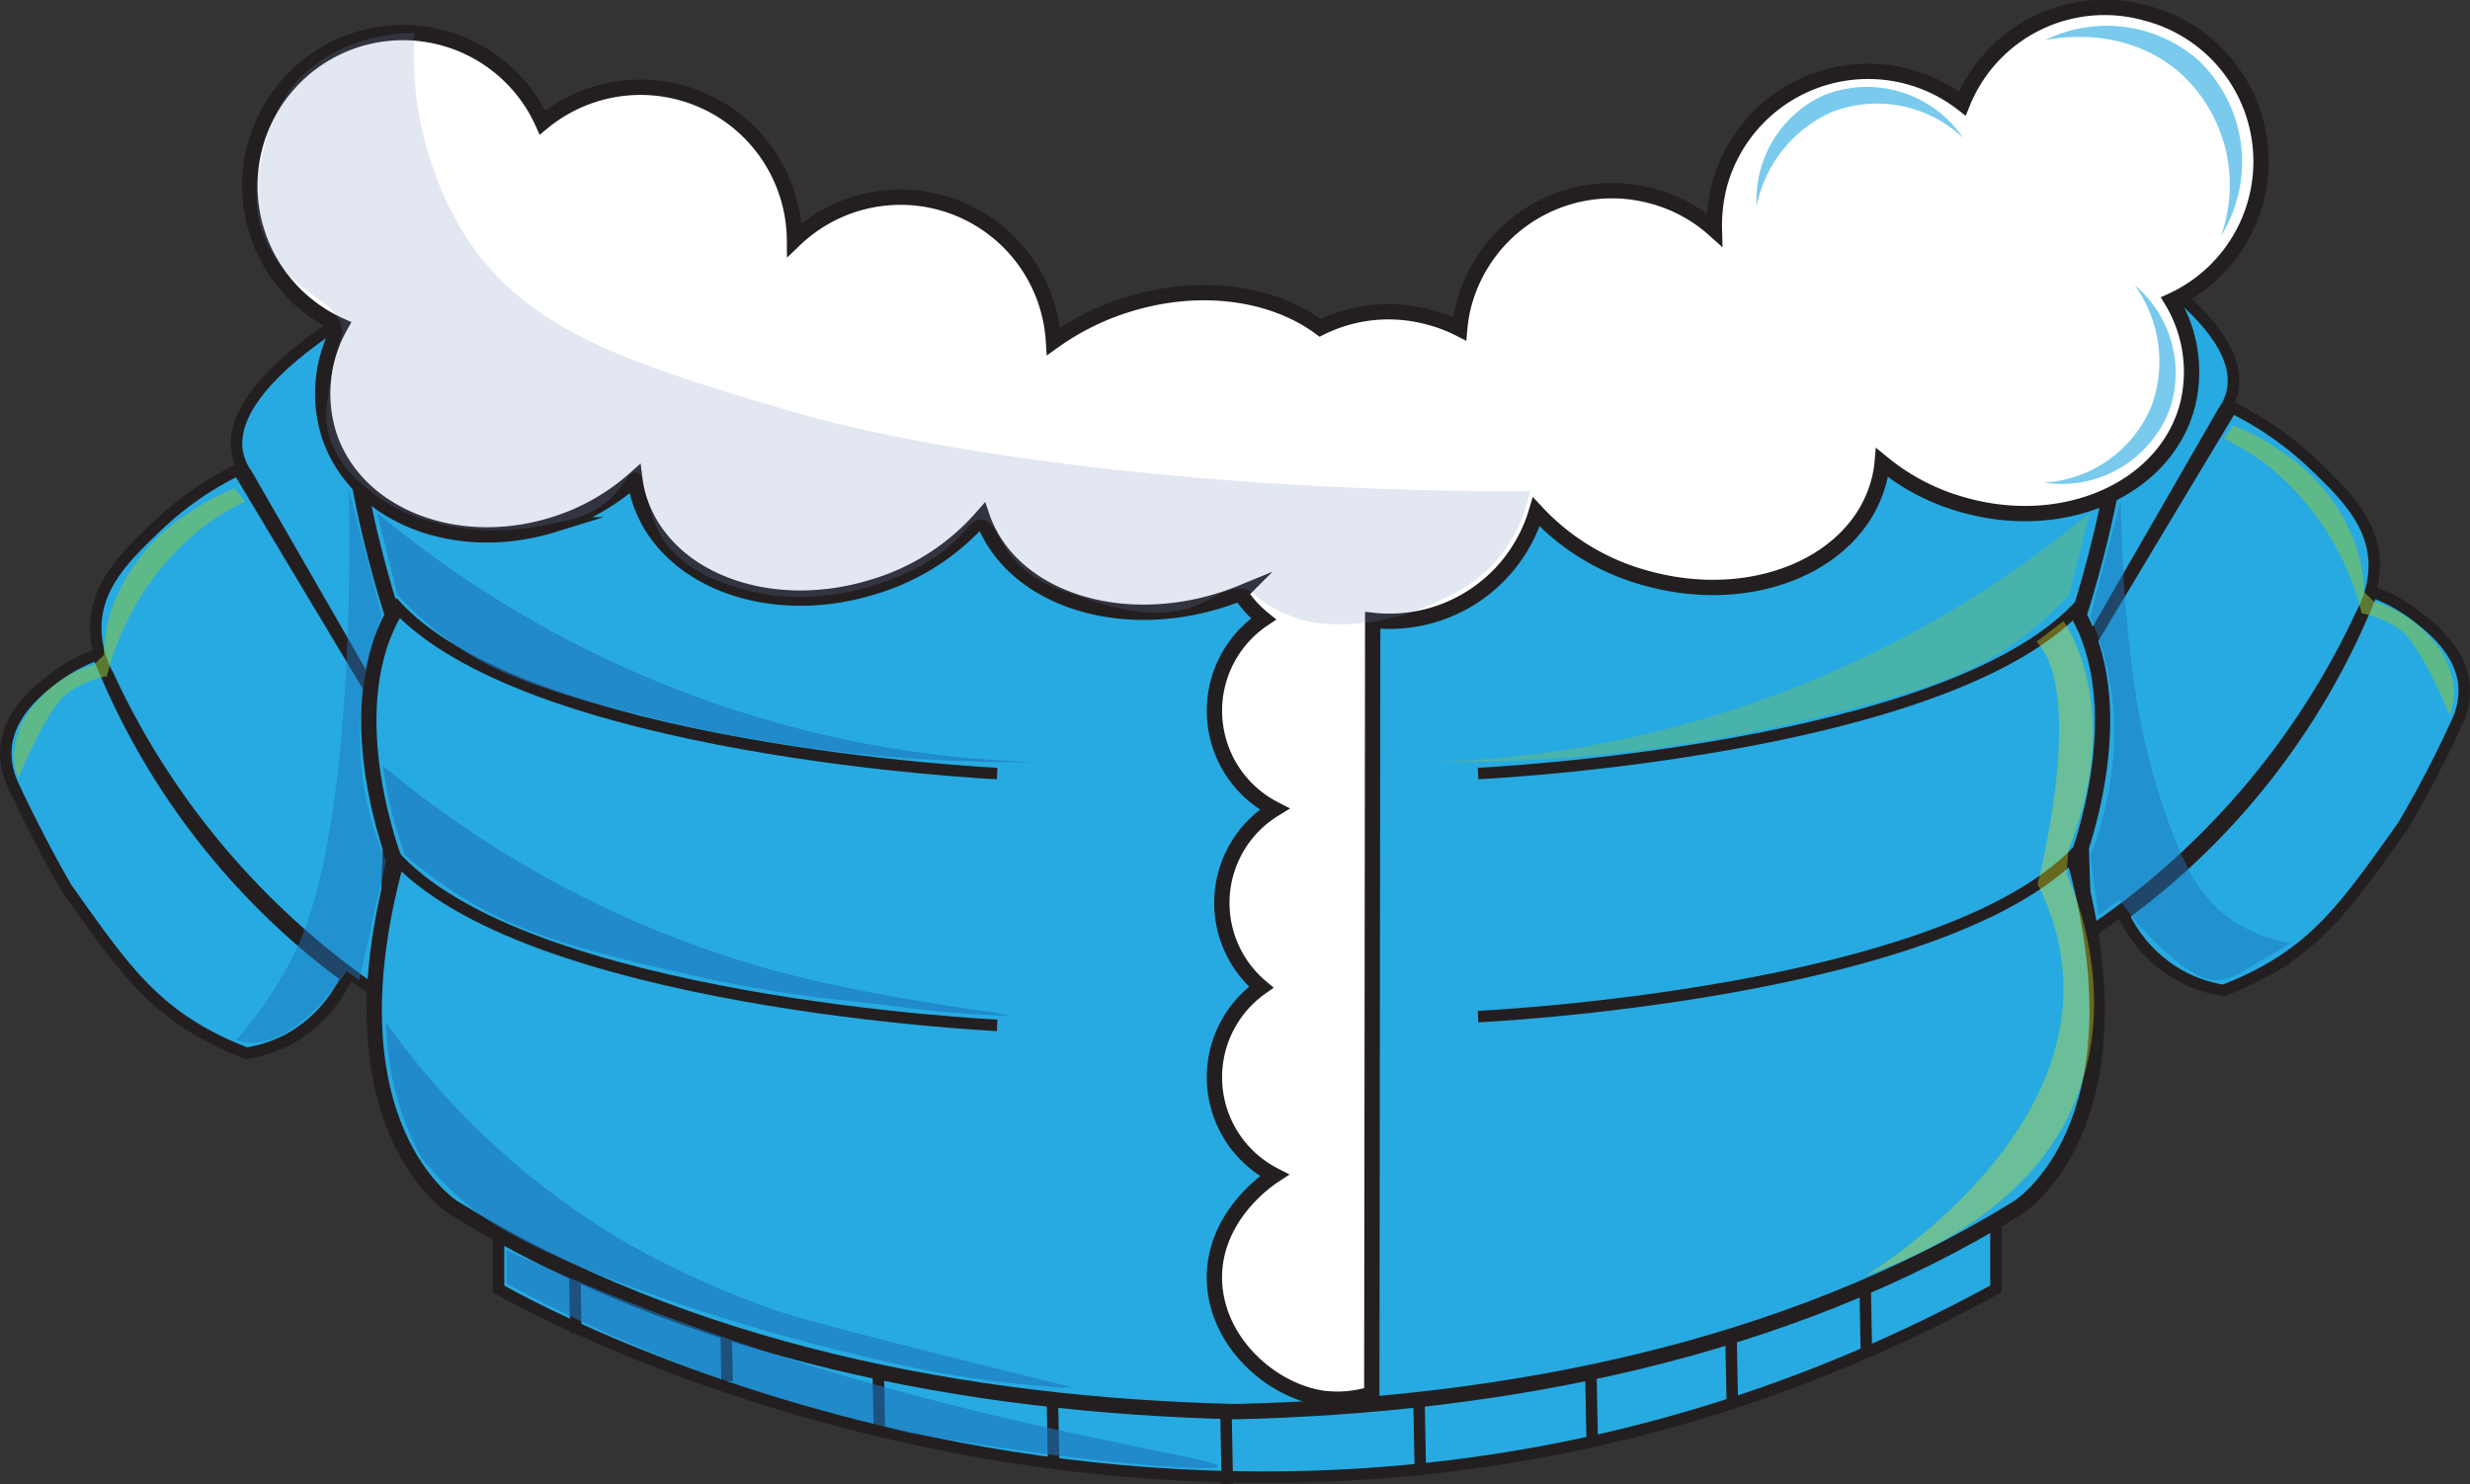<svg xmlns="http://www.w3.org/2000/svg" viewBox="0 0 161.26 96.89"><rect x="0" y="0" width="161.26" height="96.89" fill="#333333" stroke="none"/><defs><style>.cls-1,.cls-11,.cls-2{fill:#27aae1;}.cls-1,.cls-2,.cls-3,.cls-4{stroke:#231f20;stroke-miterlimit:10;}.cls-1,.cls-3{stroke-width:0.75px;}.cls-3{fill:none;}.cls-4{fill:#fff;}.cls-5{fill:#738aba;opacity:0.2;}.cls-6,.cls-8{fill:#1c75bc;}.cls-6{opacity:0.6;}.cls-10,.cls-7{fill:#8dc63f;}.cls-7{opacity:0.33;}.cls-8{opacity:0.47;}.cls-9{fill:#d7df23;opacity:0.38;}.cls-10{opacity:0.54;}.cls-11{opacity:0.62;}</style></defs><g id="Layer_2" data-name="Layer 2"><g id="shading"><path class="cls-1" d="M32.55,76.86v7.29s47.25,27.65,97.76,0V76.86S80.39,99.28,32.55,76.86Z"/><line class="cls-1" x1="37.44" y1="79" x2="37.6" y2="87.02"/><line class="cls-1" x1="47.32" y1="82.16" x2="47.47" y2="90.18"/><line class="cls-1" x1="57.26" y1="85.26" x2="57.41" y2="93.28"/><line class="cls-1" x1="68.61" y1="86.43" x2="68.79" y2="95.53"/><line class="cls-1" x1="79.94" y1="87.16" x2="80.13" y2="96.88"/><line class="cls-1" x1="92.54" y1="86.21" x2="92.73" y2="95.99"/><line class="cls-1" x1="103.77" y1="84.78" x2="103.95" y2="94.11"/><line class="cls-1" x1="112.92" y1="82.64" x2="113.1" y2="91.62"/><line class="cls-1" x1="121.7" y1="80.17" x2="121.85" y2="88.19"/><path class="cls-1" d="M27.12,24.91l-3.06-5S12.56,26,16.13,31l9.54,16.56Z"/><path class="cls-1" d="M25.67,47.55,15.55,30.67a20.83,20.83,0,0,0-5.3,3.69c-1.93,1.84-3.92,3.74-4,6.49a6.57,6.57,0,0,0,.82,3.26A50.53,50.53,0,0,0,12.34,53,51.3,51.3,0,0,0,25,65.07Z"/><path class="cls-1" d="M22.63,63.81A48,48,0,0,1,6.39,42.72a10.48,10.48,0,0,0-2.81,1.52c-.91.68-3,2.26-3.19,4.59a4.84,4.84,0,0,0,.46,2.42C2.54,54.87,4.19,57.73,4.36,58c3.33,4.7,5.13,7.24,8.65,9.3a20.56,20.56,0,0,0,3.08,1.46,8.65,8.65,0,0,0,2.77-.92A9,9,0,0,0,22.63,63.81Z"/><path class="cls-1" d="M134.14,20.84l3.06-5.05s11.5,6.13,7.93,11.12l-9.54,16.56Z"/><path class="cls-1" d="M135.59,43.47Q140.65,35,145.71,26.6a21.48,21.48,0,0,1,5.3,3.68c1.92,1.84,3.92,3.75,4,6.49a6.61,6.61,0,0,1-.82,3.27,50.87,50.87,0,0,1-18,21Q135.91,52.24,135.59,43.47Z"/><path class="cls-1" d="M138.63,59.73a47.67,47.67,0,0,0,9-8.62,48.17,48.17,0,0,0,7.24-12.47,10.48,10.48,0,0,1,2.81,1.52c.9.69,3,2.27,3.19,4.59a4.78,4.78,0,0,1-.47,2.42,71.6,71.6,0,0,1-3.5,6.72c-3.33,4.7-5.13,7.24-8.65,9.31a21,21,0,0,1-3.08,1.46,8.56,8.56,0,0,1-2.77-.93A8.91,8.91,0,0,1,138.63,59.73Z"/><path class="cls-2" d="M135.72,40.18s5.23-15.74,1.55-21S81.08,32.31,81.08,32.31l-.4-.12-.41.12S27.76,13.81,24.08,19.13s1.55,21.05,1.55,21.05c-3.61,6.59.21,16.19.21,16.19-4.67,17.26,3.77,22.48,3.77,22.48,15.22,9.4,33.63,12.9,51.07,13.31,17.43-.41,35.84-3.91,51.06-13.31,0,0,8.44-5.22,3.77-22.48C135.51,56.37,139.33,46.77,135.72,40.18Z"/><path class="cls-3" d="M96.5,50.5s31-1.45,39.49-11.21"/><path class="cls-3" d="M65.1,50.5s-31-1.45-39.49-11.21"/><path class="cls-3" d="M96.5,66.37s31-1.44,39.49-11.2"/><path class="cls-3" d="M65.1,66.94s-31-1.45-39.49-11.21"/><path class="cls-4" d="M140.12.86a10,10,0,0,0-12,5.9A10.06,10.06,0,0,0,112.28,12a10.61,10.61,0,0,0-.35,3,9.84,9.84,0,0,0-4-2.18,10,10,0,0,0-12.34,7,9.52,9.52,0,0,0-.29,1.65,9.75,9.75,0,0,0-2-.76,10,10,0,0,0-7.1.69c-3.06-2.27-7.8-3-12.54-1.53a16.85,16.85,0,0,0-4.88,2.41,10.21,10.21,0,0,0-.41-2.29,10,10,0,0,0-16.5-4.33A10.05,10.05,0,0,0,35.42,8,10,10,0,1,0,22.24,21.26a9,9,0,0,0-.8,7c1.63,5.3,8.2,8,14.67,6a14.3,14.3,0,0,0,5.34-3,8,8,0,0,0,.27,1.27c1.64,5.3,8.48,7.89,15.28,5.79a15.16,15.16,0,0,0,7.13-4.57c1.77,5.13,8.63,7.58,15.49,5.46q.69-.21,1.35-.48a7.37,7.37,0,0,0,1.52,1.68,7.21,7.21,0,0,0,.72,12.41,7.18,7.18,0,0,0-.87,11.63,7.19,7.19,0,0,0,.86,12.28c-.37.24-3.75,2.5-3.91,6.4-.16,4.21,3.53,7.64,7.08,8.16A7.44,7.44,0,0,0,89.56,91l.06-50.5a10,10,0,0,0,10.68-7.08,15.19,15.19,0,0,0,7.27,4.35c6.87,1.88,13.62-.94,15.08-6.29a7.07,7.07,0,0,0,.23-1.27A14.31,14.31,0,0,0,128.32,33c6.53,1.79,13-1.1,14.47-6.45a9,9,0,0,0-1-6.92A10,10,0,0,0,140.12.86Z"/><path class="cls-5" d="M27.05,2.16A22.75,22.75,0,0,0,30.3,15.29c4.05,6.33,10.62,8.38,21.13,11.5,2.29.68,10.58,3,26.83,4.41,8.9.75,16.34.89,21.63.86a9.77,9.77,0,0,1-2.38,4.76A10.36,10.36,0,0,1,94.42,39c-3.83,2-7.72,2-9.56,1.42a9.47,9.47,0,0,1-2-.88c-.8-.5-.91-.79-1.37-1-1-.41-2.07.4-3.11.87-2.91,1.31-6.21.13-8.3-.61A8.51,8.51,0,0,1,66.64,37c-1.51-1.47-1.58-3-2.54-3.09-.8-.07-1,1-2.81,2.28a12.49,12.49,0,0,1-3.08,1.62,15.92,15.92,0,0,1-4.51,1.08,13.23,13.23,0,0,1-6.05-.7,8.28,8.28,0,0,1-4.13-2.65c-1.58-2.14-1.13-4.58-2-4.7-.54-.07-.7.93-1.95,1.95s-2.45,1.2-4.35,1.55a15.42,15.42,0,0,1-4,.24A14.09,14.09,0,0,1,28,34a10.54,10.54,0,0,1-4.2-2.25,6.79,6.79,0,0,1-2.33-3.34c-.35-1.35-.08-2.63.39-4.83.37-1.75.54-1.62.46-2.09-.29-1.86-2.62-2-4.37-4.7a8,8,0,0,1-1-2.22,8.48,8.48,0,0,1,.15-4.25,10.89,10.89,0,0,1,2-4.68C21.93,2.22,26.35,2.15,27.05,2.16Z"/><path class="cls-6" d="M24.62,33.48c.44,1.78.88,3.57,1.33,5.35a23.44,23.44,0,0,0,3.15,2.84c2.33,1.75,5.11,3.17,12.71,5a100.12,100.12,0,0,0,16,2.72c3.93.33,7.27.39,9.75.36a69.76,69.76,0,0,1-18.33-3A70.39,70.39,0,0,1,24.62,33.48Z"/><path class="cls-7" d="M136.43,33.48c-.44,1.78-.89,3.57-1.33,5.35a24.29,24.29,0,0,1-3.16,2.84c-2.32,1.75-5.1,3.17-12.71,5a99.7,99.7,0,0,1-16,2.72c-3.92.33-7.26.39-9.74.36a69.76,69.76,0,0,0,18.33-3A70.39,70.39,0,0,0,136.43,33.48Z"/><path class="cls-6" d="M25,50c.11.84.28,1.76.51,2.74a28.67,28.67,0,0,0,.93,3.08,29.37,29.37,0,0,0,2.69,2.08c3.9,2.64,7.41,3.71,12.71,5,2.44.58,5.41,1.29,9.13,1.88,1.9.3,3.56.47,6.86.83a73.4,73.4,0,0,0,8,.71c0-.23-8.55-1-16.54-3.31A68.37,68.37,0,0,1,25,50Z"/><path class="cls-6" d="M25.2,66.76a19.82,19.82,0,0,0,1.19,6.34,18.68,18.68,0,0,0,1.12,2.48,22.72,22.72,0,0,0,2.91,3c.82.71,3.46,2.88,12.79,6.15.89.31,4.2,1.46,8.67,2.68,3.16.86,5.46,1.37,7.1,1.73a67,67,0,0,0,10.35,1.44h.72s-17-4.15-19.48-5.06a59,59,0,0,1-10.15-4.66A50.79,50.79,0,0,1,25.2,66.76Z"/><path class="cls-6" d="M33.07,81.61l0,2.18h0a96.56,96.56,0,0,0,17,7.24c3.76,1.16,9.38,2.54,9.38,2.54h0s5.2.88,8.85,1.36c4.62.62,11.17,1.19,11.23.79s-9.85-1.88-21.2-5A161.91,161.91,0,0,1,33.07,81.61Z"/><path class="cls-8" d="M15.44,67.89a27.82,27.82,0,0,0,3.45-5c1-1.85,3.21-6.5,3.79-21.14.1-2.35.18-5.73.09-9.84l2.16,8.28a21.78,21.78,0,0,0-1.35,5.94,21.34,21.34,0,0,0,.25,5.63,20,20,0,0,0,1.37,4.45L23.45,64l-.82-.61S18.94,69.18,15.44,67.89Z"/><path class="cls-8" d="M149.55,61.57a9.58,9.58,0,0,1-4.06-1.66c-1.58-1.16-2.6-2.73-3.76-5.79a47.09,47.09,0,0,1-2.65-11.54,88.22,88.22,0,0,1-.61-9.93l-2,7.61a19,19,0,0,1,1.5,5.94,20.39,20.39,0,0,1-.21,4.93,23,23,0,0,1-1.29,4.77l.53,3.85,1.4-1A19,19,0,0,0,142,62.67c1.39,1.1,2.19,1.4,3,1.32a4.44,4.44,0,0,0,1.7-.74C147.42,62.83,148.4,62.27,149.55,61.57Z"/><path class="cls-9" d="M121.76,83.3s18.53-11,11.27-25.59c0,0,3.2-12.39-.07-15.82l1.76-1.34s4.09,5.59.33,14.91l-.14,1.59S143.9,75.27,121.76,83.3Z"/><path class="cls-10" d="M145.17,28.63a16.39,16.39,0,0,1,2.62,1.56,17.87,17.87,0,0,1,6.4,9.85,6.18,6.18,0,0,1,2.74,1.26s1.16,1,3,5.39h0a4.2,4.2,0,0,0,.29-1.21,5.43,5.43,0,0,0-1.56-3.85A7.64,7.64,0,0,0,155,39.29l-.66-.65a10.53,10.53,0,0,0-.48-2.88,12.29,12.29,0,0,0-4.94-6.3,14.72,14.72,0,0,0-3.12-1.68"/><path class="cls-10" d="M16,32.75a15.68,15.68,0,0,0-2.62,1.56,17.88,17.88,0,0,0-6.4,9.84A6.12,6.12,0,0,0,4.2,45.42s-1.16.95-3,5.38h0a3.82,3.82,0,0,1-.29-1.2,5.46,5.46,0,0,1,1.56-3.86,7.44,7.44,0,0,1,3.65-2.33l.66-.65a10.9,10.9,0,0,1,.47-2.89,12.32,12.32,0,0,1,4.95-6.29,15.29,15.29,0,0,1,3.11-1.69"/><path class="cls-11" d="M145,15.41a9.87,9.87,0,0,0-2.33-10.33c-3.75-3.66-8.85-2.52-9.17-2.45a9.09,9.09,0,0,1,10,1.28A9.16,9.16,0,0,1,145,15.41Z"/><path class="cls-11" d="M128.16,9a8.16,8.16,0,0,0-8.58-1.68,8.55,8.55,0,0,0-4.89,6.12A7.49,7.49,0,0,1,119,6.25,7.57,7.57,0,0,1,128.16,9Z"/><path class="cls-11" d="M133.46,31.51a8.13,8.13,0,0,0,7.06-5.14,8.53,8.53,0,0,0-1.15-7.75,7.48,7.48,0,0,1,2.32,8A7.55,7.55,0,0,1,133.46,31.51Z"/></g></g></svg>